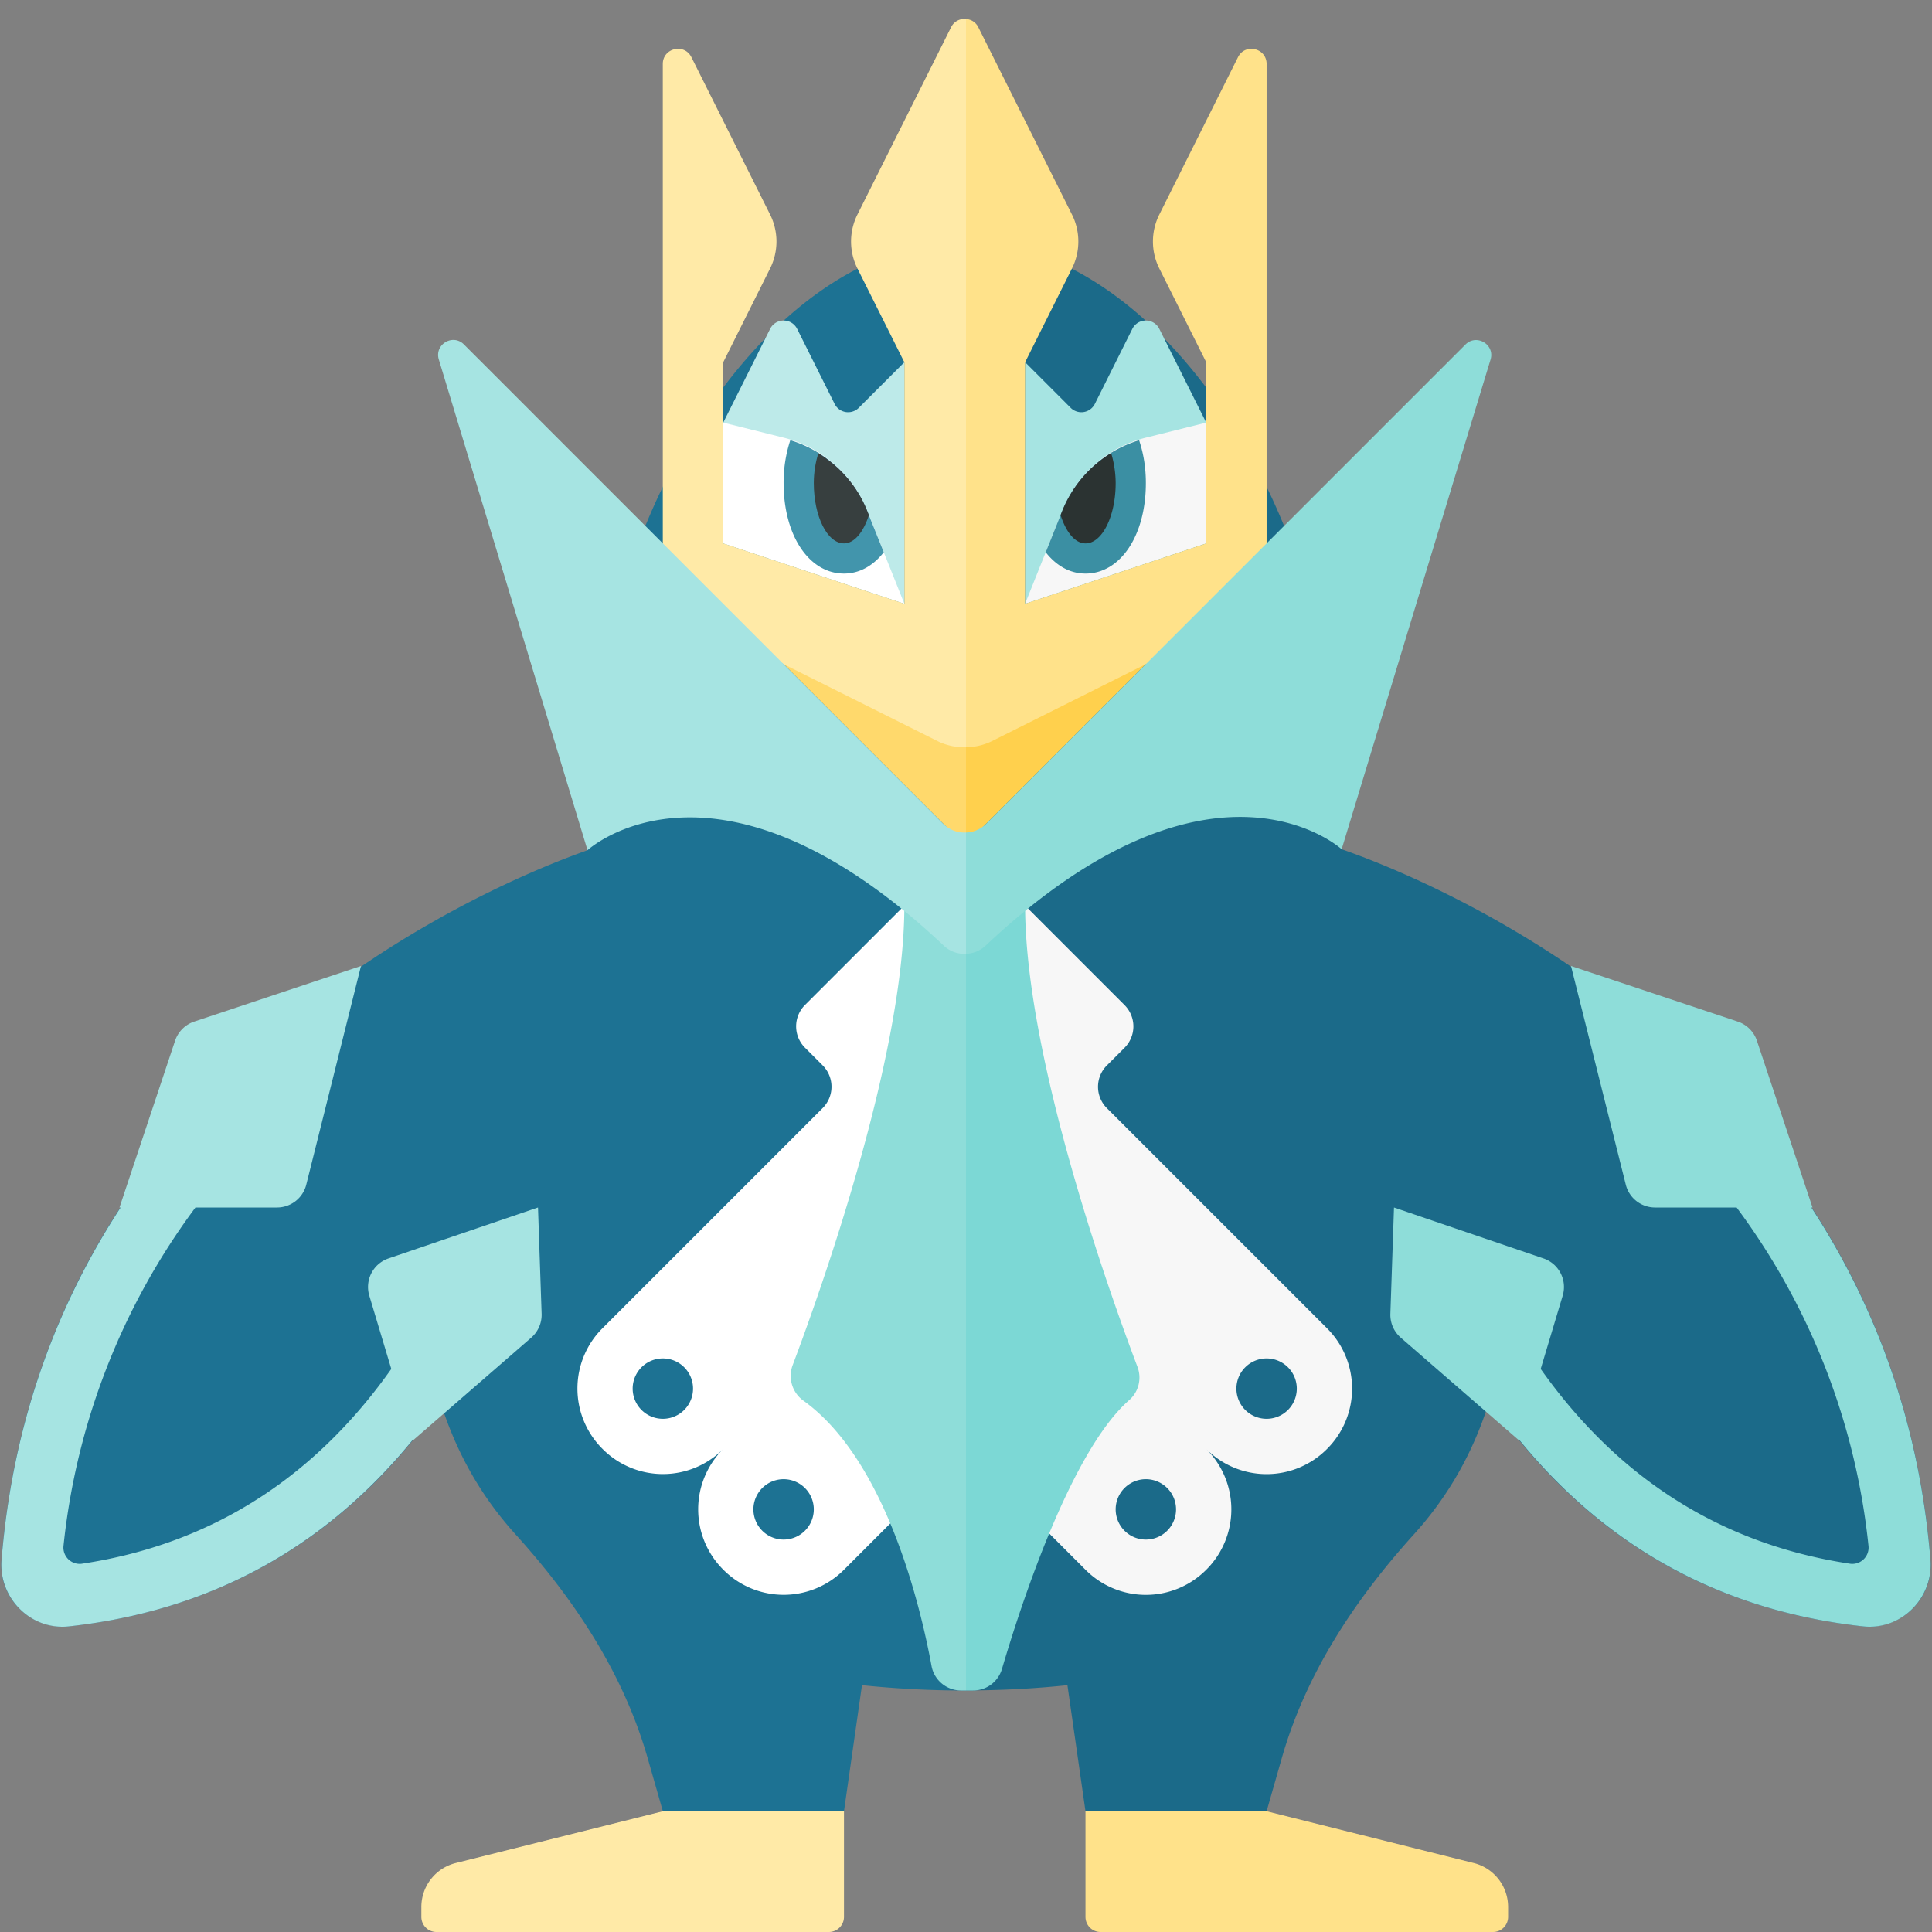 <svg xmlns="http://www.w3.org/2000/svg" width="32" height="32"><rect width="100%" height="100%" fill="#808080" stroke="none"/><path fill="#1D7293" d="M16 4.002L15.979 4c-3.314 0-6 4.686-6 8v.013A8.419 8.419 0 018.3 17.106C7.462 18.213 6.979 19.281 6.979 21c0 1.874.576 3.327 1.558 4.412.98 1.082 1.79 2.307 2.191 3.711l.251.877h3l.298-2.088c.551.057 1.119.088 1.702.088l.021-.001V4.002z"/><path fill="#1B6A89" d="M21.979 12.013V12c0-3.306-2.675-7.978-5.979-7.998v23.997c.575-.001 1.136-.03 1.68-.087L17.979 30h3l.251-.878c.401-1.404 1.211-2.628 2.191-3.711.982-1.085 1.558-2.538 1.558-4.412 0-1.719-.484-2.787-1.321-3.894a8.407 8.407 0 01-1.679-5.092z"/><path fill="#FFD96C" d="M16 10h-4.021l4 4 .021-.021z"/><path fill="#FFD04D" d="M16 13.979L19.979 10H16z"/><path fill="#FFF" d="M14.979 15l-1.646 1.646a.5.5 0 000 .707l.293.293a.5.5 0 010 .707l-3.649 3.649a1.41 1.41 0 000 1.994l.006.006a1.41 1.41 0 001.994 0 1.41 1.41 0 000 1.994l.006.006a1.41 1.41 0 001.994 0L15.979 24v-8l-1-1zm-4 8.5a.5.5 0 110-1 .5.5 0 010 1zm2 2a.5.5 0 110-1 .5.5 0 010 1z"/><path fill="#F7F7F7" d="M15.979 16v8l2.003 2.003a1.41 1.41 0 001.994 0l.006-.006a1.41 1.41 0 000-1.994 1.41 1.41 0 001.994 0l.006-.006a1.41 1.41 0 000-1.994l-3.649-3.649a.5.5 0 010-.707l.293-.293a.5.5 0 000-.707L16.979 15l-1 1zm4.5 7a.5.5 0 111 0 .5.5 0 01-1 0zm-2 2a.5.5 0 111 0 .5.5 0 01-1 0z"/><path fill="#A6E4E2" d="M16.979 10V6l.755.755a.25.25 0 00.4-.065l.621-1.243a.25.25 0 01.447 0L19.979 7v2l-3 1z"/><path fill="#BDEAE9" d="M14.979 10V6l-.755.755a.25.25 0 01-.4-.065l-.621-1.243a.25.25 0 00-.447 0L11.979 7v2l3 1z"/><path fill="#F7F7F7" d="M16.979 10l.62-1.551a2.003 2.003 0 011.372-1.198L19.979 7v2l-3 1z"/><path fill="#FFF" d="M14.979 10l-.62-1.551a2.003 2.003 0 00-1.372-1.198L11.979 7v2l3 1z"/><path fill="#FFEAA7" d="M13.729 32h-6.5a.25.25 0 01-.25-.25v-.164a.75.75 0 01.568-.728L10.979 30h3v1.75a.25.25 0 01-.25.25z"/><path fill="#FFE28A" d="M18.229 32h6.5a.25.25 0 00.25-.25v-.164a.75.75 0 00-.568-.728L20.979 30h-3v1.75c0 .138.111.25.25.25z"/><path fill="#1D7293" d="M9.979 14S.76 16.766.025 25.838a1.02 1.02 0 001.118 1.099C9.979 25.97 9.979 14 9.979 14z"/><path fill="#A6E4E2" d="M8.971 21.762L8.911 20l-2.477.844a.5.5 0 00-.317.617l.364 1.213c-1.126 1.592-2.754 2.871-5.13 3.227a.27.27 0 01-.3-.289A11.365 11.365 0 013.237 20h1.351a.5.5 0 00.485-.379L5.979 16l-2.763.921a.502.502 0 00-.316.316L1.979 20h.019C.978 21.564.217 23.486.026 25.833c-.052.634.484 1.174 1.116 1.105 2.577-.283 4.4-1.503 5.693-3.088l.003.009 1.961-1.703a.502.502 0 00.172-.394z"/><path fill="#1B6A89" d="M22.021 14s9.219 2.766 9.954 11.838a1.02 1.02 0 01-1.118 1.099C22.021 25.97 22.021 14 22.021 14z"/><path fill="#8EDDD9" d="M23.029 21.762l.06-1.762 2.477.844a.5.5 0 01.317.617l-.364 1.213c1.126 1.592 2.754 2.871 5.13 3.227a.27.27 0 00.3-.289A11.35 11.35 0 0028.764 20h-1.351a.5.5 0 01-.485-.379L26.021 16l2.763.921c.149.05.266.167.316.316L30.021 20h-.019c1.02 1.564 1.781 3.486 1.972 5.833.052.634-.484 1.174-1.116 1.105-2.577-.283-4.4-1.503-5.693-3.088l-.003.009-1.961-1.703a.502.502 0 01-.172-.394z"/><path fill="#3B8FA3" d="M17.599 8.449l-.279.698c.173.22.398.353.659.353.579 0 1-.631 1-1.5 0-.263-.042-.5-.112-.708a1.99 1.99 0 00-1.268 1.157z"/><path fill="#4295AC" d="M14.358 8.449a1.994 1.994 0 00-1.268-1.158 2.253 2.253 0 00-.111.709c0 .869.421 1.5 1 1.5.261 0 .486-.133.659-.353l-.28-.698z"/><path fill="#2B3332" d="M17.599 8.449l-.033.082c.089.276.236.469.413.469.276 0 .5-.448.5-1a1.75 1.75 0 00-.075-.495 1.998 1.998 0 00-.805.944z"/><path fill="#373F3F" d="M13.979 9c.176 0 .324-.193.413-.468l-.033-.082c-.16-.4-.449-.722-.805-.944-.044.147-.075.31-.075.494 0 .552.223 1 .5 1z"/><path fill="#FFEAA7" d="M16 .315a.244.244 0 00-.245.132l-1.553 3.106a.998.998 0 000 .894L14.979 6v4l-3-1V6l.776-1.553a.998.998 0 000-.894L11.452.947c-.118-.236-.474-.152-.474.112V10l4.553 2.276a.985.985 0 00.469.1V.315z"/><path fill="#FFE28A" d="M20.505.947l-1.303 2.606a.998.998 0 000 .894L19.979 6v3l-3 1V6l.776-1.553a.998.998 0 000-.894L16.202.447A.242.242 0 0016 .315v12.062a.993.993 0 00.426-.1L20.979 10V1.059c0-.264-.356-.348-.474-.112z"/><path fill="#8EDDD9" d="M16 15h-1.021c0 2.501-1.39 6.391-1.852 7.617a.505.505 0 00.188.588c1.365.99 1.936 3.421 2.114 4.388.043.236.25.407.49.407H16V15z"/><path fill="#7CD8D5" d="M16.979 15H16v13h.117a.498.498 0 00.479-.358c.283-.962 1.123-3.589 2.105-4.45a.496.496 0 00.14-.55c-.453-1.196-1.862-5.124-1.862-7.642z"/><path fill="#A6E4E2" d="M16 13.789a.494.494 0 01-.375-.142L7.684 5.705c-.184-.184-.491 0-.416.249l2.463 8.128s2.133-1.968 5.904 1.584a.494.494 0 00.365.132v-2.009z"/><path fill="#8EDDD9" d="M24.272 5.707l-7.94 7.94a.493.493 0 01-.332.142v2.009a.497.497 0 00.322-.132c3.771-3.552 5.9-1.6 5.9-1.6l2.466-8.11c.076-.249-.232-.433-.416-.249z"/></svg>